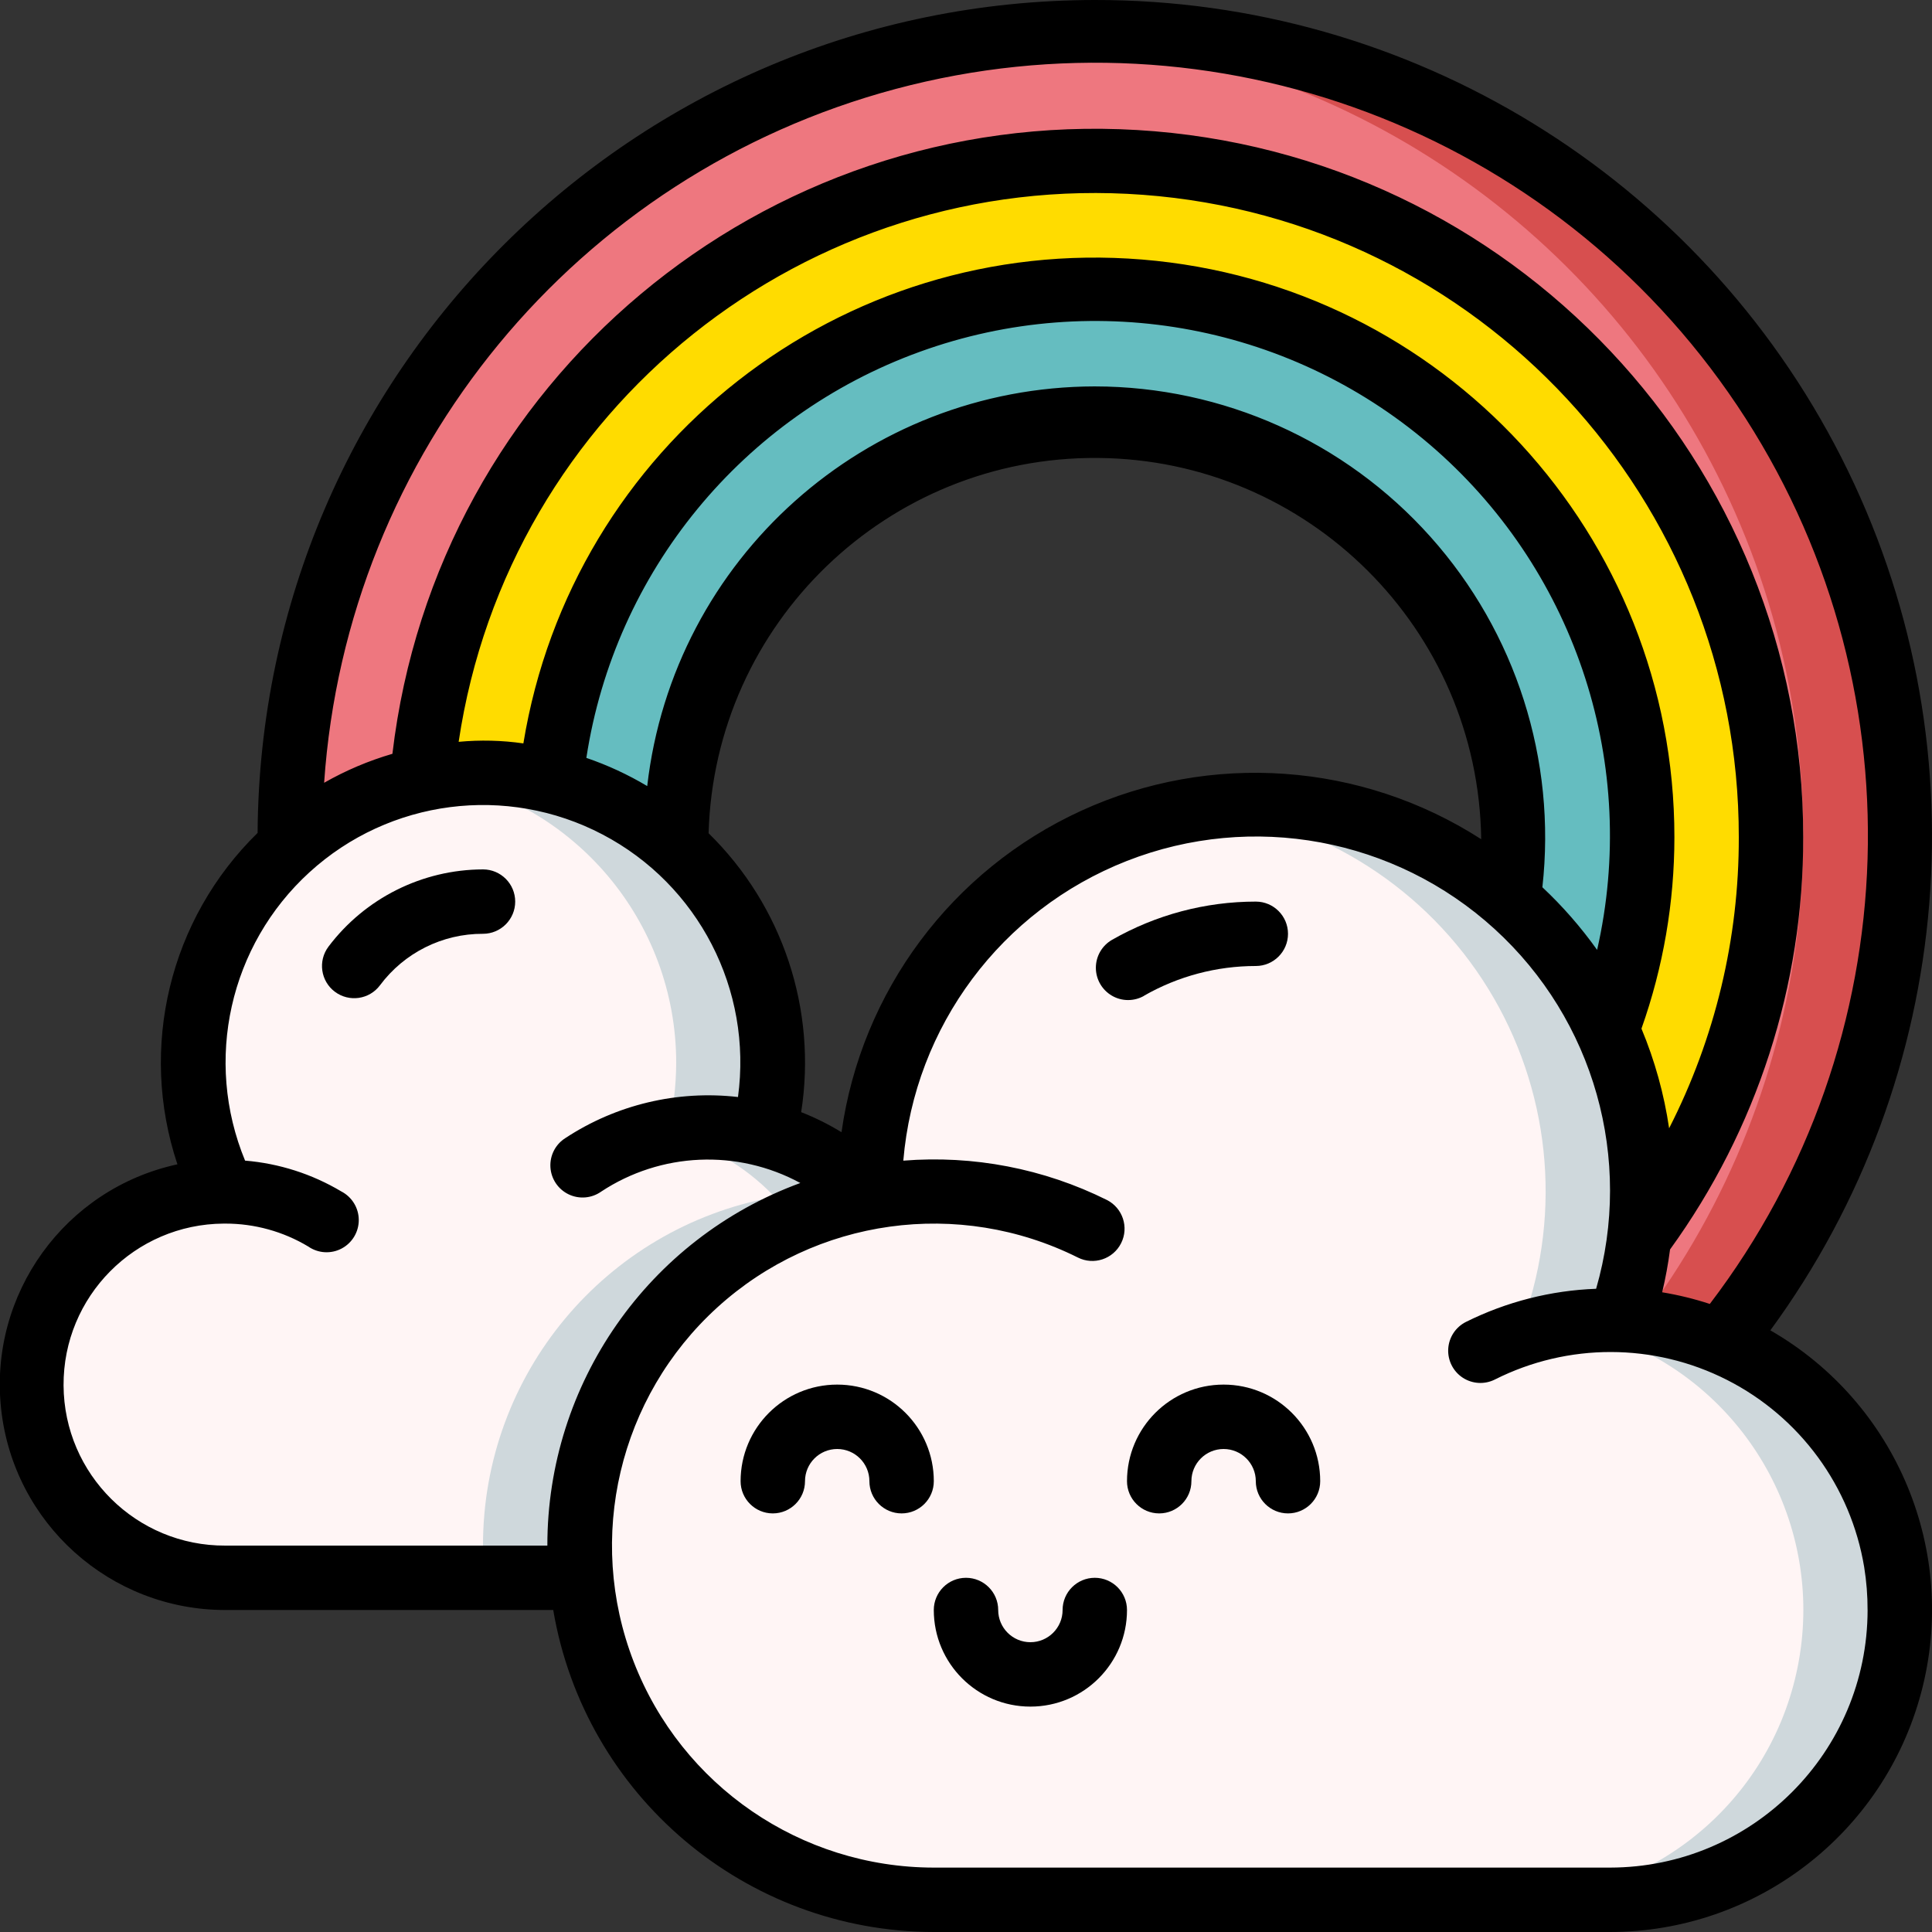 <?xml version="1.0"?>
<svg xmlns="http://www.w3.org/2000/svg" height="512px" viewBox="0 0 60 60" width="512px" class=""><rect x="0" y="0" width="60" height="60" fill="#333333" stroke="none"/><g><g id="Page-1" fill="none" fill-rule="evenodd"><g id="003---Rainbow" fill-rule="nonzero" transform="translate(-1)"><path id="Shape" d="m60 50c0 4.971-4.029 9-9 9h-21c-5.688.003-10.439-4.335-10.95-10-.03-.33-.05-.66-.05-1-.005-5.31 3.787-9.863 9.01-10.82 0-.02-.01-.04 0-.06-.008-.039-.012-.08-.01-.12 0-6.627 5.373-12 12-12s12 5.373 12 12c.004 1.367-.23 2.723-.69 4.01 1.082.038 2.149.269 3.15.68 3.357 1.395 5.543 4.675 5.54 8.31z" fill="#f5f5f5" data-original="#F5F5F5" class="active-path" style="fill:#FFF5F5" data-old_color="#f5f5f5"/><path id="Shape" d="m54.46 41.69c-1.001-.411-2.068-.642-3.15-.68.46-1.287.694-2.643.69-4.01.022-3.451-1.452-6.742-4.04-9.024-2.589-2.282-6.039-3.331-9.46-2.876 3.605.451 6.811 2.512 8.717 5.604s2.309 6.882 1.093 10.306c1.082.038 2.149.269 3.15.68 3.963 1.648 6.211 5.865 5.369 10.074-.841 4.209-4.537 7.238-8.829 7.236h3c4.292.002 7.988-3.027 8.829-7.236.841-4.209-1.406-8.426-5.369-10.074z" fill="#cfd8dc" data-original="#CFD8DC" class=""/><path id="Shape" d="m28.01 37.12c-.01.02 0 .04 0 .06-5.223.957-9.015 5.51-9.01 10.82 0 .34.02.67.05 1h-11.05c-3.314.017-6.013-2.656-6.03-5.97s2.656-6.013 5.97-6.03c-1.653-3.327-1.092-7.329 1.414-10.073 2.505-2.744 6.439-3.666 9.903-2.322 3.464 1.344 5.745 4.679 5.744 8.395-.003.748-.094 1.493-.27 2.22 1.248.318 2.383.976 3.28 1.9z" fill="#f5f5f5" data-original="#F5F5F5" class="active-path" style="fill:#FFF5F5" data-old_color="#f5f5f5"/><path id="Shape" d="m24.73 35.22c.176-.727.267-1.472.27-2.22.01-2.652-1.155-5.172-3.181-6.884s-4.706-2.438-7.319-1.984c4.327.733 7.495 4.479 7.5 8.868-.003.748-.094 1.493-.27 2.22 1.248.318 2.383.976 3.28 1.9-.01.02 0 .04 0 .06-5.223.957-9.015 5.51-9.01 10.82 0 .34.02.67.05 1h3c-.03-.33-.05-.66-.05-1-.005-5.31 3.787-9.863 9.01-10.82 0-.02-.01-.04 0-.06-.897-.924-2.032-1.582-3.28-1.9z" fill="#cfd8dc" data-original="#CFD8DC" class=""/><path id="Shape" d="m60 26c.01 5.711-1.946 11.252-5.54 15.69-1.001-.411-2.068-.642-3.15-.68.297-.831.498-1.693.6-2.57v-.01c0-.006.004-.01.01-.01 2.667-3.59 4.099-7.948 4.08-12.42-.017-11.236-8.874-20.468-20.099-20.95-11.225-.482-20.841 7.957-21.821 19.15v.01c-1.514.329-2.917 1.046-4.07 2.08-.008-.096-.012-.193-.01-.29 0-13.807 11.193-25 25-25s25 11.193 25 25z" fill="#f44335" data-original="#F44335" class="" style="fill:#EE777F" data-old_color="#f44335"/><path id="Shape" d="m35 1c-.5 0-1 .019-1.5.049 9.201.542 17.355 6.109 21.21 14.48 3.856 8.371 2.786 18.186-2.782 25.531.87.087 1.723.3 2.532.63 6.041-7.494 7.243-17.792 3.09-26.476-4.153-8.684-12.924-14.212-22.55-14.214z" fill="#c81e1e" data-original="#C81E1E" class="" data-old_color="#c81e1e" style="fill:#D74F4F"/><path id="Shape" d="m51.92 38.42c.052-.472.079-.946.08-1.42.005-1.73-.371-3.441-1.1-5.01v-.01c.735-1.908 1.108-3.936 1.1-5.98.002-9.05-7.086-16.514-16.124-16.98-9.037-.466-16.856 6.229-17.786 15.23-.684-.165-1.386-.249-2.09-.25-.646-.002-1.29.069-1.92.21v-.01c.98-11.193 10.596-19.632 21.821-19.15 11.225.482 20.082 9.714 20.099 20.95.019 4.472-1.413 8.83-4.08 12.42z" fill="#ffdc00" data-original="#FFDC00" class="" style="fill:#FFDC00"/><path id="Shape" d="m52 26c.008 2.044-.365 4.072-1.1 5.98-.711-1.552-1.748-2.934-3.04-4.05.092-.639.139-1.284.14-1.93 0-7.18-5.82-13-13-13s-13 5.82-13 13v.3c-1.111-1-2.456-1.705-3.91-2.05.93-9.002 8.749-15.697 17.786-15.23 9.037.466 16.125 7.931 16.124 16.98z" fill="#02a9f4" data-original="#02A9F4" class="" style="fill:#65BDC0" data-old_color="#02a9f4"/><g fill="#000"><path id="Shape" d="m36.529 30.923c1.057-.605 2.253-.923 3.471-.923.552 0 1-.448 1-1s-.448-1-1-1c-1.567 0-3.106.41-4.466 1.188-.31.179-.501.509-.501.867s.19.688.5.868.691.179 1.001.001z" data-original="#000" class=""/><path id="Shape" d="m16 27c-1.887.005-3.663.893-4.8 2.4-.331.442-.242 1.069.2 1.4.442.331 1.069.242 1.4-.2.752-1.011 1.94-1.605 3.2-1.6.552 0 1-.448 1-1s-.448-1-1-1z" data-original="#000" class=""/><path id="Shape" d="m35 0c-14.301.015-25.912 11.566-26 25.867-2.734 2.67-3.701 6.668-2.49 10.292-3.497.758-5.859 4.032-5.476 7.59s3.388 6.254 6.966 6.251h10.181c.979 5.767 5.97 9.99 11.819 10h21c4.532-.003 8.496-3.051 9.663-7.431s-.754-8.996-4.683-11.254c5.785-7.897 6.638-18.376 2.206-27.105-4.432-8.728-13.397-14.223-23.186-14.21zm-27 48c-2.761.014-5.011-2.213-5.026-4.974s2.213-5.011 4.974-5.026h.03.021c.906-.001 1.796.245 2.573.711.306.213.706.238 1.036.064s.536-.517.534-.89c-.002-.373-.212-.714-.544-.885-.91-.542-1.932-.869-2.987-.956-1.284-3.109-.484-6.688 2-8.955 2.484-2.267 6.122-2.736 9.101-1.174s4.66 4.822 4.207 8.154c-1.882-.217-3.78.235-5.362 1.276-.307.194-.484.539-.463.902.021.362.236.685.563.843.327.158.714.127 1.011-.082 1.855-1.225 4.233-1.328 6.187-.269-4.723 1.732-7.861 6.23-7.856 11.261zm44.836-12.96c-.156-1.063-.445-2.103-.859-3.095.677-1.909 1.023-3.92 1.023-5.945.004-9.373-7.188-17.179-16.53-17.94-9.342-.761-17.703 5.777-19.216 15.027-.666-.096-1.34-.112-2.01-.049 1.542-10.355 10.814-17.766 21.254-16.988 10.44.778 18.511 9.48 18.502 19.95.007 3.142-.735 6.241-2.164 9.04zm-26.955-.5c.498-3.183-.573-6.41-2.875-8.663.187-6.527 5.559-11.706 12.088-11.655 6.529.05 11.82 5.312 11.906 11.84-3.72-2.392-8.401-2.725-12.422-.883s-6.826 5.604-7.444 9.983c-.399-.244-.818-.453-1.253-.623zm9.119-22.54c-7.111.012-13.087 5.347-13.9 12.412-.598-.357-1.231-.65-1.89-.875.884-5.781 4.855-10.618 10.353-12.611 5.498-1.994 11.646-.826 16.03 3.045s6.304 9.827 5.007 15.529c-.501-.703-1.07-1.355-1.7-1.946.442-3.957-.822-7.914-3.475-10.883-2.653-2.969-6.444-4.667-10.425-4.671zm24 38c-.005 4.416-3.584 7.995-8 8h-21c-4.129-.003-7.832-2.543-9.321-6.395s-.457-8.222 2.597-11.001c3.054-2.779 7.502-3.395 11.197-1.551.494.249 1.095.05 1.344-.444.249-.494.05-1.095-.444-1.344-1.957-.973-4.142-1.394-6.32-1.22.353-4.171 3.045-7.78 6.943-9.308s8.325-.709 11.418 2.112c3.094 2.82 4.317 7.153 3.155 11.175-1.406.052-2.784.403-4.044 1.03-.319.161-.529.48-.549.837-.02.357.151.698.45.894s.68.218.999.057c2.268-1.143 4.944-1.138 7.208.012s3.846 3.309 4.261 5.814c.071.44.107.886.105 1.332zm-6.38-9.867c.105-.439.187-.883.245-1.33 2.698-3.723 4.146-8.205 4.135-12.803.01-11.643-9.062-21.275-20.685-21.962s-21.766 7.808-23.128 19.372c-.74.216-1.452.518-2.121.9.701-10.239 7.835-18.899 17.751-21.548 9.916-2.648 20.418 1.302 26.131 9.828 5.713 8.526 5.372 19.741-.848 27.905-.483-.158-.978-.279-1.48-.362z" data-original="#000" class=""/><path id="Shape" d="m27 43c-1.657 0-3 1.343-3 3 0 .552.448 1 1 1s1-.448 1-1 .448-1 1-1 1 .448 1 1 .448 1 1 1 1-.448 1-1c0-1.657-1.343-3-3-3z" data-original="#000" class=""/><path id="Shape" d="m39 43c-1.657 0-3 1.343-3 3 0 .552.448 1 1 1s1-.448 1-1 .448-1 1-1 1 .448 1 1 .448 1 1 1 1-.448 1-1c0-1.657-1.343-3-3-3z" data-original="#000" class=""/><path id="Shape" d="m35 49c-.552 0-1 .448-1 1s-.448 1-1 1-1-.448-1-1-.448-1-1-1-1 .448-1 1c0 1.657 1.343 3 3 3s3-1.343 3-3c0-.552-.448-1-1-1z" data-original="#000" class=""/></g></g></g></g> </svg>
